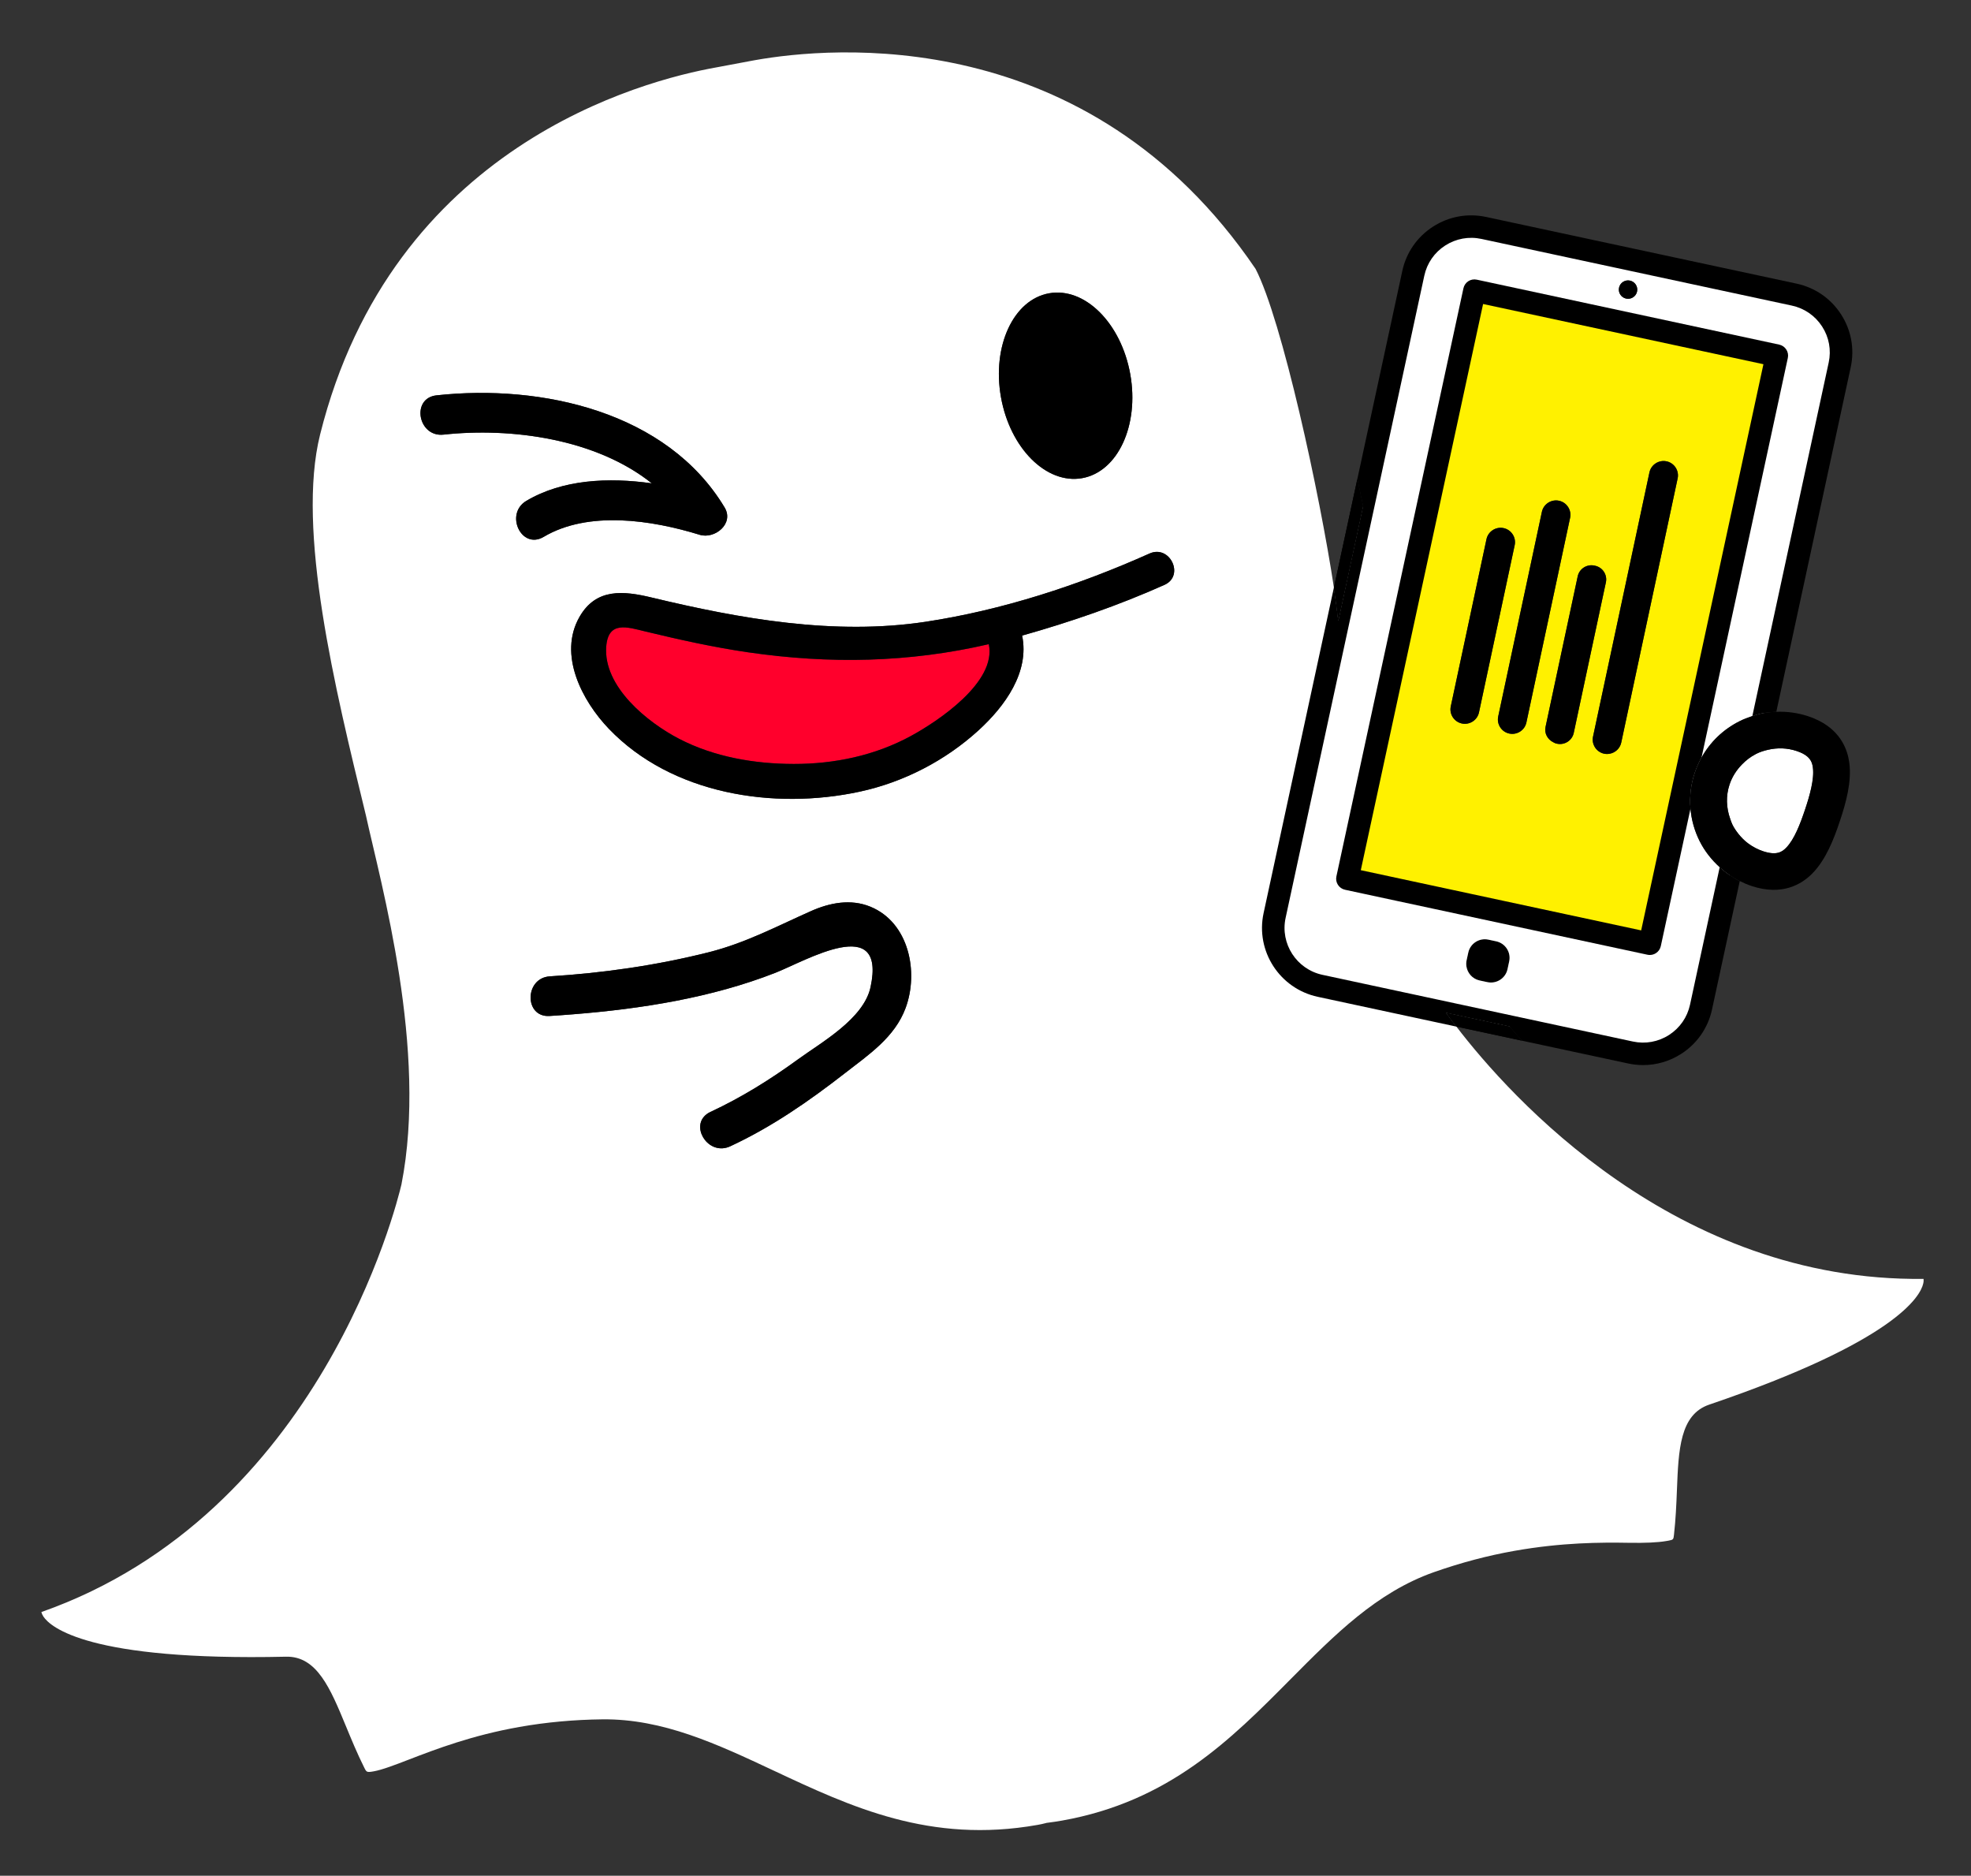 <?xml version="1.0" encoding="UTF-8"?>
<svg xmlns="http://www.w3.org/2000/svg" xmlns:xlink="http://www.w3.org/1999/xlink" width="103px" height="98px" viewBox="0 0 103 98">
  <rect x="0" y="0" width="103" height="98" fill="#333333" stroke="none"/>
  <!-- Generator: Sketch 44.1 (41455) - http://www.bohemiancoding.com/sketch -->
  <desc>Created with Sketch.</desc>
  <defs>
    <polygon id="path-1" points="102.686 0.23 0 0.23 0 97.413 102.686 97.413 102.686 0.23"></polygon>
  </defs>
  <g id="Design" stroke="none" stroke-width="1" fill="none" fill-rule="evenodd">
    <g id="Ad-Products-—-App-Install" transform="translate(-262, -1516)">
      <g id="Group-3" transform="translate(262, 1516)">
        <path d="M39.075,34.078 C37.272,33.815 35.497,33.42 33.727,32.992 C32.773,32.761 31.78,32.424 31.68,33.788 C31.525,35.883 33.84,37.746 35.49,38.601 C37.323,39.55 39.426,39.911 41.476,39.914 C43.613,39.917 45.729,39.473 47.61,38.448 C48.987,37.698 52.101,35.643 51.671,33.656 C47.498,34.621 43.363,34.704 39.075,34.078" id="Fill-1" fill="#FF002C"></path>
        <path d="M85.557,34.888 L84.862,38.143 L84.722,38.8 C84.656,39.106 84.409,39.328 84.117,39.381 C84.024,39.398 83.927,39.399 83.828,39.379 C83.423,39.292 83.162,38.891 83.248,38.487 L83.319,38.158 L84.165,34.196 L84.585,32.226 L86.197,24.681 C86.283,24.277 86.685,24.017 87.091,24.103 C87.496,24.189 87.757,24.59 87.67,24.994 L85.557,34.888 Z M78.292,37.435 L79.226,33.064 L79.457,31.979 L79.744,30.636 L80.576,26.74 C80.662,26.336 81.065,26.076 81.47,26.162 L81.47,26.162 C81.875,26.248 82.136,26.649 82.05,27.053 L81.33,30.426 L81.028,31.838 L80.774,33.027 L79.766,37.748 C79.68,38.152 79.277,38.412 78.872,38.326 C78.467,38.24 78.206,37.839 78.292,37.435 L78.292,37.435 Z M83.397,32.874 L82.931,35.056 L82.51,37.029 L82.24,38.295 C82.156,38.687 81.765,38.94 81.371,38.857 L81.33,38.848 C81.268,38.835 81.217,38.802 81.163,38.775 C80.872,38.63 80.695,38.313 80.766,37.982 L81.736,33.437 L82.043,32.003 L82.349,30.57 L82.447,30.112 C82.53,29.719 82.921,29.466 83.316,29.55 L83.357,29.559 C83.751,29.642 84.004,30.032 83.92,30.425 L83.736,31.286 L83.397,32.874 Z M76.691,32.806 L76.882,31.91 L77.681,28.17 C77.767,27.766 78.169,27.505 78.575,27.592 C78.98,27.677 79.241,28.079 79.154,28.482 L78.606,31.051 L78.349,32.254 L78.083,33.499 L77.288,37.222 C77.202,37.626 76.8,37.886 76.395,37.8 C75.989,37.714 75.728,37.313 75.814,36.909 L76.285,34.704 L76.691,32.806 Z M77.051,15.185 L73.343,32.352 L73.06,33.663 L72.592,35.829 L70.413,45.914 L73.149,46.501 L75.169,46.935 L76.492,47.22 L86.215,49.308 L92.853,18.579 L77.051,15.185 Z" id="Fill-3" fill="#FFF100"></path>
        <path d="M77.319,51.225 L77.728,51.314 C78.206,51.416 78.676,51.113 78.779,50.637 L78.867,50.229 C78.97,49.753 78.666,49.284 78.189,49.182 L77.779,49.094 C77.302,48.991 76.831,49.294 76.729,49.77 L76.641,50.178 C76.617,50.287 76.617,50.396 76.634,50.5 C76.698,50.647 76.769,50.798 76.85,50.952 C76.97,51.085 77.13,51.185 77.319,51.225" id="Fill-5" fill="#000000"></path>
        <path d="M76.633,50.499 C76.66,50.67 76.736,50.826 76.849,50.952 C76.77,50.798 76.698,50.647 76.633,50.499" id="Fill-7" fill="#000000"></path>
        <path d="M86.215,49.307 L76.492,47.219 L75.17,46.935 L73.148,46.501 L70.413,45.914 L72.592,35.83 L73.06,33.663 L73.343,32.352 L77.051,15.185 L92.853,18.579 L86.215,49.307 Z M78.867,50.229 L78.779,50.637 C78.676,51.113 78.206,51.416 77.728,51.314 L77.318,51.226 C77.13,51.185 76.969,51.085 76.849,50.952 C76.736,50.826 76.66,50.669 76.633,50.499 C76.617,50.395 76.617,50.287 76.64,50.178 L76.729,49.769 C76.832,49.293 77.302,48.991 77.779,49.093 L78.189,49.181 C78.666,49.284 78.97,49.753 78.867,50.229 L78.867,50.229 Z M84.607,15.03 C84.663,14.77 84.92,14.605 85.179,14.661 C85.44,14.717 85.605,14.972 85.549,15.232 C85.493,15.491 85.237,15.656 84.977,15.6 C84.717,15.544 84.551,15.288 84.607,15.03 L84.607,15.03 Z M60.853,30.557 C58.457,31.629 55.943,32.495 53.414,33.207 C53.809,35.112 52.523,36.892 51.133,38.16 C49.399,39.74 47.226,40.866 44.931,41.361 C40.433,42.331 35.105,41.503 31.821,38.081 C30.418,36.618 29.151,34.203 30.286,32.225 C31.154,30.712 32.592,30.868 34.057,31.22 C38.691,32.332 43.598,33.206 48.361,32.487 C52.373,31.88 56.37,30.576 60.071,28.92 C61.138,28.443 61.921,30.078 60.853,30.557 L60.853,30.557 Z M47.325,52.665 C46.757,54.198 45.403,55.098 44.155,56.069 C42.274,57.533 40.328,58.883 38.161,59.89 C37.095,60.385 36.158,59.039 36.797,58.333 C36.88,58.241 36.986,58.159 37.125,58.095 C38.756,57.336 40.261,56.396 41.713,55.339 C42.923,54.459 45.138,53.229 45.493,51.574 C46.328,47.689 42.118,50.199 40.513,50.828 C37.197,52.126 33.518,52.711 29.944,52.994 C29.535,53.027 29.126,53.057 28.72,53.082 C27.385,53.165 27.405,51.093 28.734,51.011 C31.521,50.839 34.33,50.434 37.037,49.752 C38.971,49.264 40.587,48.398 42.379,47.602 C43.363,47.165 44.456,46.951 45.484,47.372 C47.503,48.199 48.02,50.789 47.325,52.665 L47.325,52.665 Z M27.507,26.168 C29.399,25.049 31.788,24.932 34.062,25.253 C31.15,22.925 26.726,22.323 23.179,22.708 C21.843,22.854 21.468,20.802 22.813,20.656 C28.302,20.058 34.86,21.508 37.867,26.513 C38.376,27.36 37.353,28.185 36.561,27.94 C34.062,27.171 30.754,26.662 28.408,28.051 C27.246,28.738 26.359,26.849 27.507,26.168 L27.507,26.168 Z M54.827,15.323 C56.695,14.993 58.591,16.886 59.066,19.555 C59.541,22.222 58.415,24.652 56.547,24.983 C54.68,25.313 52.783,23.418 52.308,20.751 C51.833,18.082 52.96,15.653 54.827,15.323 L54.827,15.323 Z M76.107,53.636 C75.896,53.362 75.719,53.121 75.575,52.921 L76.653,53.153 L78.882,53.632 L85.206,54.99 C86.88,55.349 88.53,54.287 88.891,52.618 L90.382,45.715 C90.2,45.592 90.03,45.455 89.868,45.309 C89.445,44.926 89.086,44.474 88.821,43.95 C88.55,43.411 88.391,42.835 88.341,42.251 C88.288,41.628 88.36,40.995 88.564,40.384 C88.657,40.102 88.777,39.835 88.918,39.581 C89.37,38.767 90.055,38.106 90.91,37.679 C91.126,37.571 91.348,37.486 91.574,37.412 C91.783,37.344 91.996,37.287 92.211,37.249 L96.139,19.066 C96.5,17.397 95.435,15.752 93.76,15.392 L77.54,11.909 C75.866,11.55 74.217,12.611 73.856,14.28 L71.229,26.442 L70.599,29.358 L69.934,32.433 C69.884,31.95 69.808,31.365 69.707,30.699 C68.969,25.807 66.991,16.7 65.612,14.046 C56.843,1.134 43.346,2.455 39.48,3.139 C39.399,3.153 39.323,3.168 39.25,3.181 C39.25,3.181 37.553,3.5 37.457,3.517 C33.545,4.209 20.491,7.629 16.727,22.706 C15.485,27.689 17.501,35.954 19.121,42.599 C19.913,46.217 22.362,54.853 20.979,61.882 C20.73,62.947 16.729,79.103 2.162,84.224 C2.178,84.293 2.21,84.371 2.266,84.457 C2.628,85.007 4.613,86.789 14.947,86.557 C16.563,86.52 17.265,88.219 18.078,90.188 C18.368,90.89 18.668,91.618 19.03,92.343 C19.153,92.592 19.164,92.612 19.528,92.547 C19.973,92.468 20.629,92.217 21.387,91.924 C22.764,91.394 24.651,90.668 27.146,90.227 C28.539,89.98 29.997,89.847 31.48,89.83 C34.648,89.796 37.467,91.119 40.452,92.518 C44.458,94.397 48.601,96.34 54.215,95.346 C54.357,95.322 54.495,95.291 54.631,95.256 L54.694,95.239 L54.757,95.231 C55,95.2 55.241,95.165 55.485,95.122 C61.1,94.128 64.319,90.883 67.432,87.743 C69.751,85.407 71.942,83.197 74.928,82.142 C76.326,81.65 77.74,81.274 79.134,81.028 C81.63,80.586 83.645,80.582 85.122,80.606 C85.933,80.62 86.628,80.593 87.075,80.514 C87.119,80.507 87.158,80.5 87.192,80.494 C87.441,80.449 87.452,80.433 87.478,80.19 C87.568,79.386 87.603,78.619 87.632,77.859 C87.715,75.733 87.789,73.907 89.32,73.387 C99.103,70.059 100.353,67.71 100.502,67.068 C100.526,66.969 100.529,66.888 100.521,66.817 C87.567,66.977 78.915,57.301 76.107,53.636 L76.107,53.636 Z" id="Fill-9" fill="#FFFFFF"></path>
        <path d="M94.204,39.367 C94.115,39.321 94.008,39.277 93.884,39.236 C93.396,39.074 92.886,39.06 92.398,39.172 C92.183,39.221 91.971,39.287 91.769,39.389 C91.76,39.393 91.754,39.399 91.746,39.403 C91.472,39.543 91.235,39.73 91.027,39.945 C90.742,40.238 90.517,40.587 90.384,40.985 C90.186,41.575 90.208,42.199 90.415,42.777 C90.452,42.884 90.485,42.991 90.537,43.094 C90.623,43.265 90.73,43.42 90.846,43.567 C90.992,43.75 91.155,43.916 91.342,44.057 C91.466,44.149 91.596,44.234 91.735,44.305 C91.865,44.372 92,44.429 92.139,44.476 C92.853,44.711 93.135,44.504 93.342,44.291 C93.768,43.859 94.079,43.039 94.33,42.292 C94.564,41.592 94.82,40.71 94.737,40.1 C94.703,39.844 94.615,39.579 94.204,39.367" id="Fill-11" fill="#FFFFFF"></path>
        <path d="M56.547,24.983 C58.415,24.652 59.541,22.222 59.066,19.555 C58.591,16.886 56.695,14.992 54.827,15.323 C52.96,15.653 51.833,18.082 52.308,20.751 C52.783,23.418 54.68,25.313 56.547,24.983" id="Fill-13" fill="#000000"></path>
        <path d="M28.408,28.051 C30.754,26.662 34.062,27.17 36.561,27.941 C37.353,28.185 38.376,27.36 37.866,26.513 C34.86,21.508 28.303,20.058 22.813,20.655 C21.468,20.803 21.843,22.854 23.179,22.708 C26.726,22.323 31.151,22.925 34.062,25.253 C31.788,24.932 29.399,25.048 27.507,26.167 C26.359,26.849 27.246,28.738 28.408,28.051" id="Fill-15" fill="#000000"></path>
        <path d="M47.61,38.448 C45.729,39.474 43.613,39.917 41.476,39.914 C39.425,39.91 37.324,39.55 35.49,38.601 C33.84,37.746 31.526,35.882 31.68,33.788 C31.78,32.424 32.773,32.761 33.727,32.993 C35.497,33.42 37.272,33.815 39.075,34.078 C43.363,34.704 47.498,34.62 51.671,33.656 C52.101,35.643 48.987,37.698 47.61,38.448 M60.071,28.92 C56.37,30.576 52.373,31.881 48.361,32.487 C43.598,33.206 38.691,32.332 34.057,31.219 C32.592,30.868 31.155,30.712 30.286,32.226 C29.151,34.203 30.418,36.619 31.821,38.08 C35.105,41.502 40.434,42.331 44.931,41.361 C47.226,40.865 49.399,39.741 51.133,38.16 C52.523,36.893 53.808,35.112 53.414,33.207 C55.943,32.495 58.457,31.629 60.853,30.556 C61.921,30.078 61.138,28.442 60.071,28.92" id="Fill-17" fill="#000000"></path>
        <g id="Group-21" transform="translate(0, 0.357)">
          <mask id="mask-2" fill="white"></mask>
          <g id="Clip-20"></g>
          <path d="M102.666,66.202 C102.535,65.11 101.598,64.292 100.494,64.306 C90.479,64.429 83.165,58.067 79.529,54.013 L77.277,53.53 L76.107,53.279 C78.915,56.945 87.567,66.62 100.521,66.46 C100.529,66.53 100.526,66.612 100.502,66.711 C100.353,67.353 99.103,69.702 89.32,73.029 C87.789,73.55 87.715,75.377 87.632,77.502 C87.603,78.262 87.568,79.029 87.478,79.834 C87.452,80.077 87.442,80.093 87.192,80.137 C87.158,80.143 87.119,80.149 87.075,80.158 C86.628,80.236 85.933,80.264 85.122,80.249 C83.645,80.225 81.63,80.229 79.134,80.671 C77.74,80.918 76.326,81.293 74.928,81.786 C71.942,82.84 69.751,85.049 67.432,87.387 C64.319,90.526 61.1,93.771 55.485,94.765 C55.241,94.808 55,94.843 54.757,94.875 L54.694,94.882 L54.631,94.899 C54.495,94.934 54.357,94.964 54.215,94.99 C48.601,95.983 44.458,94.041 40.452,92.162 C37.467,90.762 34.648,89.439 31.48,89.473 C29.997,89.491 28.539,89.623 27.147,89.87 C24.651,90.312 22.764,91.037 21.387,91.567 C20.629,91.86 19.973,92.112 19.528,92.191 C19.164,92.255 19.153,92.235 19.03,91.986 C18.668,91.262 18.368,90.534 18.078,89.831 C17.265,87.863 16.563,86.163 14.947,86.2 C4.613,86.431 2.628,84.65 2.266,84.1 C2.21,84.014 2.178,83.936 2.162,83.866 C16.729,78.747 20.73,62.59 20.979,61.525 C22.362,54.496 19.913,45.86 19.121,42.242 C17.501,35.597 15.485,27.332 16.727,22.349 C20.491,7.271 33.546,3.852 37.457,3.16 C37.553,3.143 39.25,2.825 39.25,2.825 C39.323,2.811 39.399,2.797 39.48,2.782 C43.346,2.099 56.843,0.777 65.612,13.69 C66.992,16.343 68.969,25.451 69.707,30.341 L70.321,27.5 L70.931,24.674 C69.92,19.912 68.532,13.819 67.401,12.482 C57.935,-1.458 43.348,-0.09 39.103,0.661 L39.098,0.661 C39.01,0.677 38.928,0.693 38.849,0.707 C38.849,0.707 37.206,1.015 37.077,1.039 C32.843,1.788 18.706,5.502 14.631,21.829 C13.26,27.323 15.344,35.871 17.019,42.74 C17.677,45.793 20.321,55.788 18.903,60.926 C18.893,60.963 18.884,61 18.875,61.037 C18.723,61.69 14.981,77.077 1.443,81.834 C0.402,82.2 -0.195,83.289 0.058,84.361 C0.133,84.68 0.267,84.986 0.455,85.274 C1.935,87.528 6.669,88.534 14.929,88.355 C15.262,88.671 15.77,89.901 16.08,90.651 C16.384,91.39 16.7,92.152 17.095,92.945 C17.483,93.726 18.287,94.598 19.906,94.311 C20.559,94.196 21.304,93.91 22.166,93.577 C23.458,93.08 25.229,92.397 27.524,91.991 C28.798,91.766 30.138,91.644 31.504,91.628 C34.176,91.6 36.656,92.762 39.528,94.109 C43.642,96.039 48.302,98.225 54.593,97.112 C54.766,97.081 54.939,97.044 55.108,97.001 C55.313,96.974 55.581,96.937 55.862,96.887 C62.156,95.773 65.775,92.123 68.969,88.901 C71.206,86.647 73.133,84.705 75.65,83.816 C76.938,83.362 78.237,83.018 79.511,82.792 C81.702,82.405 83.484,82.376 85.085,82.404 C86.086,82.421 86.883,82.379 87.452,82.278 L87.511,82.268 L87.57,82.259 C88.764,82.047 89.495,81.269 89.627,80.067 C89.723,79.204 89.76,78.401 89.791,77.587 C89.823,76.78 89.876,75.457 90.079,75.048 C97.898,72.382 101.996,69.815 102.607,67.201 C102.686,66.867 102.706,66.53 102.666,66.202" id="Fill-19" fill="#000000" mask="url(#mask-2)"></path>
        </g>
        <path d="M45.484,47.372 C44.456,46.951 43.362,47.165 42.379,47.602 C40.587,48.398 38.971,49.264 37.037,49.752 C34.33,50.434 31.52,50.839 28.734,51.011 C27.405,51.093 27.385,53.165 28.72,53.082 C29.126,53.057 29.534,53.027 29.943,52.994 C33.518,52.711 37.197,52.126 40.512,50.828 C42.119,50.199 46.328,47.689 45.493,51.574 C45.137,53.229 42.923,54.459 41.714,55.339 C40.261,56.396 38.757,57.336 37.125,58.095 C36.986,58.159 36.88,58.241 36.797,58.333 C36.159,59.039 37.095,60.385 38.161,59.89 C40.328,58.883 42.274,57.533 44.155,56.069 C45.403,55.098 46.757,54.198 47.325,52.665 C48.02,50.789 47.503,48.199 45.484,47.372" id="Fill-22" fill="#000000"></path>
        <path d="M76.653,53.153 L75.574,52.921 C75.719,53.122 75.896,53.362 76.107,53.636 L77.277,53.887 L79.528,54.37 C79.298,54.114 79.082,53.867 78.882,53.632 L76.653,53.153 Z" id="Fill-24" fill="#000000"></path>
        <path d="M76.653,53.153 L75.574,52.921 C75.719,53.122 75.896,53.362 76.107,53.636 L77.277,53.887 L79.528,54.37 C79.298,54.114 79.082,53.867 78.882,53.632 L76.653,53.153 Z" id="Fill-26" fill="#000000"></path>
        <path d="M69.707,30.698 C69.808,31.365 69.884,31.95 69.934,32.433 L70.599,29.359 L71.229,26.441 C71.134,25.989 71.035,25.518 70.931,25.031 L70.321,27.857 L69.707,30.698 Z" id="Fill-28" fill="#000000"></path>
        <path d="M69.707,30.698 C69.808,31.365 69.884,31.95 69.934,32.433 L70.599,29.359 L71.229,26.441 C71.134,25.989 71.035,25.518 70.931,25.031 L70.321,27.857 L69.707,30.698 Z" id="Fill-30" fill="#000000"></path>
        <path d="M70.598,29.358 L69.935,32.433 C69.885,31.95 69.807,31.365 69.707,30.698 L66.032,47.709 C65.604,49.692 66.873,51.652 68.862,52.08 L76.106,53.636 C75.896,53.361 75.719,53.121 75.575,52.921 L76.653,53.152 L78.882,53.631 C79.082,53.867 79.298,54.114 79.528,54.371 L85.082,55.563 C85.343,55.619 85.606,55.647 85.867,55.647 C86.568,55.647 87.257,55.446 87.86,55.058 C88.688,54.524 89.259,53.702 89.466,52.742 L90.916,46.032 C90.895,46.022 90.872,46.016 90.852,46.005 C90.687,45.92 90.535,45.818 90.382,45.714 C90.2,45.592 90.03,45.455 89.868,45.308 L88.316,52.495 C88.174,53.149 87.785,53.709 87.222,54.072 C86.657,54.435 85.984,54.557 85.33,54.416 L78.277,52.901 L76.078,52.429 L75.089,52.216 L69.11,50.932 C67.756,50.641 66.891,49.306 67.183,47.957 L70.23,33.852 L70.905,30.729 L71.525,27.857 L74.431,14.404 C74.573,13.75 74.96,13.19 75.524,12.827 C76.089,12.464 76.763,12.342 77.416,12.483 L93.637,15.966 C94.293,16.107 94.854,16.494 95.218,17.057 C95.583,17.619 95.705,18.288 95.563,18.943 L91.573,37.413 C91.784,37.344 91.995,37.287 92.211,37.249 C92.414,37.214 92.62,37.197 92.826,37.189 L96.714,19.19 C96.922,18.23 96.742,17.246 96.207,16.42 C95.673,15.594 94.848,15.026 93.885,14.819 L77.664,11.336 C76.7,11.128 75.714,11.308 74.886,11.841 C74.058,12.374 73.488,13.197 73.281,14.157 L70.931,25.031 C71.035,25.518 71.134,25.989 71.229,26.442 L70.598,29.358 Z" id="Fill-32" fill="#000000"></path>
        <path d="M84.977,15.6 C85.237,15.656 85.493,15.491 85.549,15.232 C85.605,14.972 85.439,14.717 85.179,14.661 C84.92,14.606 84.664,14.77 84.608,15.029 C84.551,15.289 84.717,15.544 84.977,15.6" id="Fill-34" fill="#000000"></path>
        <path d="M85.764,48.61 L76.797,46.685 L75.521,46.411 L73.285,45.931 L71.112,45.464 L73.187,35.86 L73.653,33.702 L73.904,32.543 L77.503,15.883 L92.153,19.029 L85.764,48.61 Z M93.347,18.261 C93.263,18.13 93.13,18.038 92.977,18.005 L77.176,14.612 C76.854,14.542 76.544,14.745 76.476,15.062 L72.827,31.955 L72.497,33.482 L72.018,35.697 L69.837,45.79 C69.769,46.107 69.972,46.419 70.289,46.487 L73.093,47.09 L74.88,47.473 L76.291,47.776 L86.091,49.881 C86.132,49.89 86.173,49.894 86.215,49.894 C86.327,49.894 86.438,49.862 86.534,49.8 C86.665,49.716 86.757,49.583 86.79,49.431 L88.341,42.251 C88.288,41.628 88.36,40.995 88.564,40.384 C88.658,40.103 88.777,39.835 88.918,39.581 L93.428,18.702 C93.461,18.55 93.432,18.391 93.347,18.261 L93.347,18.261 Z" id="Fill-36" fill="#000000"></path>
        <path d="M93.884,39.236 C94.008,39.277 94.115,39.321 94.204,39.367 C94.615,39.579 94.703,39.844 94.737,40.1 C94.82,40.71 94.564,41.592 94.329,42.292 C94.079,43.039 93.768,43.859 93.342,44.291 C93.135,44.504 92.853,44.711 92.139,44.476 C92,44.429 91.865,44.372 91.735,44.305 C91.596,44.234 91.466,44.149 91.342,44.057 C91.155,43.916 90.992,43.75 90.846,43.567 C90.73,43.42 90.623,43.265 90.537,43.094 C90.485,42.991 90.452,42.884 90.415,42.777 C90.208,42.199 90.186,41.575 90.384,40.985 C90.517,40.587 90.742,40.238 91.027,39.945 C91.235,39.73 91.472,39.543 91.746,39.403 C91.754,39.399 91.76,39.393 91.769,39.389 C91.971,39.287 92.183,39.221 92.398,39.172 C92.886,39.06 93.396,39.074 93.884,39.236 M91.574,37.413 C91.348,37.486 91.126,37.57 90.91,37.679 C90.055,38.106 89.37,38.767 88.918,39.581 C88.777,39.835 88.657,40.103 88.564,40.384 C88.36,40.995 88.288,41.628 88.341,42.251 C88.391,42.835 88.55,43.41 88.822,43.95 C89.086,44.474 89.445,44.926 89.868,45.308 C90.03,45.455 90.2,45.592 90.382,45.714 C90.535,45.818 90.687,45.92 90.853,46.005 C90.873,46.016 90.896,46.022 90.916,46.032 C91.115,46.13 91.32,46.22 91.535,46.291 C93.112,46.812 94.135,46.22 94.714,45.63 C95.416,44.914 95.834,43.844 96.149,42.893 C96.468,41.942 96.773,40.837 96.639,39.844 C96.548,39.171 96.205,38.247 95.082,37.668 C94.904,37.577 94.706,37.492 94.486,37.42 C93.942,37.241 93.382,37.167 92.826,37.188 C92.62,37.197 92.415,37.214 92.211,37.249 C91.996,37.287 91.783,37.344 91.574,37.413" id="Fill-38" fill="#000000"></path>
        <path d="M76.691,32.806 L76.285,34.704 L75.814,36.909 C75.728,37.313 75.989,37.714 76.394,37.8 C76.799,37.886 77.202,37.626 77.288,37.222 L78.083,33.499 L78.349,32.254 L78.606,31.05 L79.154,28.482 C79.241,28.079 78.979,27.677 78.575,27.592 C78.169,27.505 77.767,27.766 77.68,28.17 L76.882,31.91 L76.691,32.806 Z" id="Fill-40" fill="#000000"></path>
        <path d="M78.872,38.326 C79.278,38.412 79.68,38.152 79.766,37.748 L80.774,33.027 L81.028,31.838 L81.33,30.426 L82.05,27.053 C82.136,26.649 81.875,26.248 81.47,26.162 L81.47,26.162 C81.065,26.076 80.663,26.336 80.576,26.74 L79.745,30.636 L79.457,31.979 L79.226,33.063 L78.293,37.435 C78.206,37.839 78.467,38.24 78.872,38.326" id="Fill-42" fill="#000000"></path>
        <path d="M81.736,33.437 L80.766,37.982 C80.695,38.313 80.872,38.63 81.163,38.776 C81.217,38.803 81.268,38.835 81.33,38.848 L81.371,38.857 C81.765,38.94 82.156,38.688 82.24,38.294 L82.51,37.03 L82.931,35.056 L83.397,32.873 L83.736,31.286 L83.921,30.424 C84.004,30.032 83.751,29.642 83.357,29.558 L83.316,29.549 C82.921,29.466 82.53,29.719 82.447,30.112 L82.349,30.571 L82.043,32.003 L81.736,33.437 Z" id="Fill-44" fill="#000000"></path>
        <path d="M83.248,38.487 C83.162,38.891 83.423,39.292 83.828,39.378 C83.926,39.399 84.023,39.398 84.117,39.381 C84.409,39.328 84.657,39.106 84.722,38.8 L84.862,38.143 L85.557,34.888 L87.67,24.994 C87.757,24.59 87.495,24.189 87.091,24.103 C86.685,24.017 86.283,24.277 86.196,24.681 L84.586,32.226 L84.165,34.195 L83.318,38.158 L83.248,38.487 Z" id="Fill-46" fill="#000000"></path>
      </g>
    </g>
  </g>
</svg>
